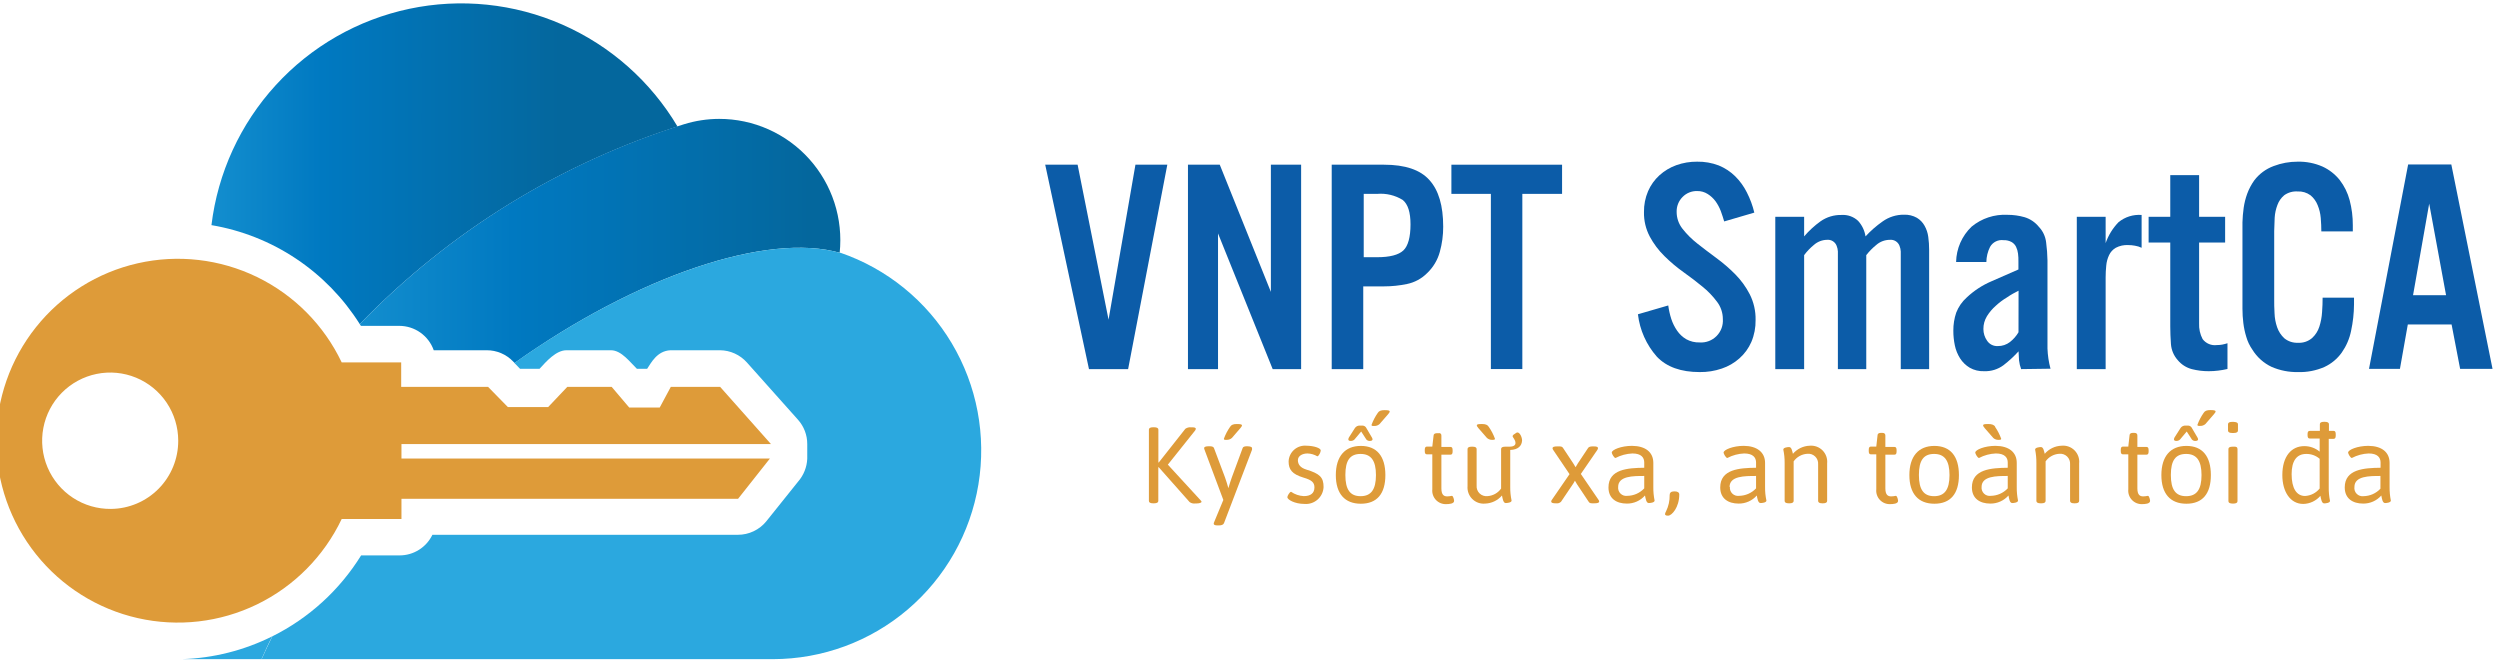 <svg width="200" height="53" viewBox="0 0 200 53" fill="none" xmlns="http://www.w3.org/2000/svg">
<g clip-path="url(#clip0)">
<path d="M90.249 29.529H87.118L83.617 13.176H86.209L88.684 25.573L90.835 13.176H93.385L90.249 29.529Z" fill="#0C5CA8"/>
<path d="M101.815 29.529L97.442 18.674V29.529H95.037V13.176H97.581L101.67 23.352V13.176H104.09V29.529H101.815Z" fill="#0C5CA8"/>
<path d="M115.456 18.135C115.458 18.814 115.368 19.491 115.187 20.145C115.01 20.799 114.656 21.39 114.165 21.854C113.724 22.296 113.162 22.598 112.551 22.722C111.949 22.847 111.337 22.91 110.722 22.91H109.06V29.529H106.537V13.176H110.722C112.415 13.176 113.625 13.586 114.353 14.405C115.095 15.225 115.456 16.464 115.456 18.135ZM112.841 17.952C112.841 16.971 112.632 16.335 112.217 15.995C111.605 15.619 110.889 15.449 110.173 15.51H109.098V20.577H110.173C111.185 20.577 111.884 20.393 112.266 20.038C112.648 19.682 112.841 18.965 112.841 17.952Z" fill="#0C5CA8"/>
<path d="M121.787 15.51V29.524H119.27V15.51H116.112V13.176H124.966V15.51H121.787Z" fill="#0C5CA8"/>
<path d="M140.447 25.6C140.458 26.203 140.343 26.802 140.108 27.357C139.89 27.858 139.565 28.305 139.156 28.667C138.745 29.033 138.264 29.312 137.741 29.486C137.173 29.679 136.577 29.774 135.977 29.766C134.476 29.766 133.331 29.357 132.551 28.537C131.711 27.587 131.182 26.402 131.034 25.142L133.46 24.436C133.508 24.802 133.589 25.162 133.702 25.514C133.812 25.849 133.969 26.167 134.17 26.457C134.36 26.733 134.607 26.965 134.896 27.136C135.225 27.318 135.596 27.407 135.972 27.395C136.221 27.412 136.47 27.375 136.704 27.287C136.937 27.198 137.149 27.061 137.325 26.884C137.501 26.706 137.637 26.493 137.724 26.259C137.81 26.024 137.846 25.774 137.828 25.524C137.828 25.026 137.666 24.541 137.365 24.145C137.027 23.691 136.633 23.281 136.192 22.927C135.719 22.538 135.213 22.15 134.675 21.768C134.136 21.384 133.629 20.957 133.158 20.49C132.691 20.034 132.295 19.509 131.986 18.933C131.665 18.328 131.504 17.65 131.518 16.965C131.509 16.392 131.621 15.822 131.846 15.295C132.056 14.811 132.366 14.378 132.755 14.023C133.148 13.668 133.607 13.393 134.105 13.214C134.64 13.023 135.205 12.928 135.773 12.934C136.362 12.924 136.948 13.026 137.499 13.236C137.986 13.435 138.43 13.726 138.807 14.093C139.189 14.471 139.507 14.91 139.748 15.392C140.011 15.905 140.212 16.448 140.345 17.009L137.935 17.715C137.86 17.451 137.768 17.176 137.661 16.879C137.554 16.599 137.411 16.335 137.236 16.092C137.066 15.866 136.857 15.672 136.617 15.521C136.365 15.36 136.071 15.277 135.773 15.284C135.555 15.278 135.338 15.317 135.136 15.4C134.934 15.482 134.752 15.606 134.6 15.764C134.446 15.919 134.325 16.104 134.245 16.308C134.164 16.512 134.126 16.73 134.132 16.949C134.13 17.44 134.295 17.918 134.6 18.302C134.944 18.74 135.34 19.134 135.778 19.477C136.251 19.849 136.757 20.237 137.295 20.631C137.834 21.025 138.341 21.461 138.812 21.935C139.283 22.41 139.679 22.956 139.985 23.552C140.303 24.187 140.462 24.89 140.447 25.6Z" fill="#0C5CA8"/>
<path d="M152.061 29.529V20.609C152.061 20.442 152.061 20.28 152.061 20.113C152.052 19.957 152.018 19.804 151.959 19.66C151.9 19.508 151.793 19.378 151.654 19.293C151.515 19.207 151.352 19.169 151.189 19.186C150.795 19.186 150.413 19.327 150.114 19.585C149.812 19.828 149.54 20.105 149.301 20.41V29.529H147.031V20.609C147.031 20.442 147.031 20.28 147.031 20.113C147.023 19.957 146.988 19.804 146.929 19.66C146.871 19.508 146.764 19.378 146.625 19.293C146.486 19.207 146.322 19.169 146.16 19.186C145.778 19.192 145.41 19.333 145.122 19.585C144.826 19.826 144.56 20.103 144.331 20.41V29.529H142.023V17.343H144.331V18.911C144.719 18.457 145.159 18.052 145.644 17.704C146.136 17.359 146.726 17.181 147.327 17.197C147.567 17.181 147.808 17.214 148.035 17.295C148.261 17.375 148.469 17.502 148.645 17.666C148.963 18.012 149.171 18.446 149.242 18.911C149.653 18.464 150.111 18.063 150.609 17.715C151.109 17.358 151.71 17.169 152.324 17.176C152.683 17.162 153.039 17.248 153.352 17.424C153.609 17.578 153.82 17.797 153.965 18.059C154.12 18.334 154.221 18.636 154.261 18.949C154.309 19.294 154.332 19.641 154.331 19.989V29.529H152.061Z" fill="#0C5CA8"/>
<path d="M161.69 29.529C161.606 29.303 161.55 29.068 161.523 28.828C161.523 28.591 161.485 28.354 161.485 28.106C161.116 28.51 160.713 28.881 160.28 29.216C159.832 29.549 159.283 29.718 158.726 29.696C158.323 29.712 157.924 29.615 157.575 29.416C157.264 29.229 157 28.973 156.805 28.667C156.604 28.348 156.461 27.996 156.386 27.627C156.306 27.244 156.266 26.853 156.267 26.462C156.262 25.968 156.34 25.475 156.499 25.007C156.681 24.542 156.97 24.126 157.343 23.794C157.922 23.25 158.592 22.812 159.323 22.501C160.087 22.167 160.813 21.849 161.474 21.558V20.922C161.474 20.717 161.474 20.501 161.442 20.285C161.42 20.099 161.367 19.917 161.286 19.747C161.207 19.582 161.079 19.447 160.92 19.358C160.724 19.253 160.503 19.203 160.28 19.213C160.068 19.185 159.852 19.222 159.66 19.318C159.468 19.414 159.31 19.565 159.204 19.752C159.016 20.127 158.915 20.54 158.909 20.959H156.488C156.498 20.43 156.612 19.908 156.824 19.423C157.037 18.938 157.343 18.5 157.725 18.135C158.531 17.467 159.559 17.128 160.603 17.186C161.063 17.185 161.521 17.248 161.964 17.375C162.409 17.509 162.805 17.774 163.099 18.135C163.43 18.478 163.638 18.922 163.691 19.396C163.754 19.872 163.79 20.35 163.798 20.83V26.22C163.798 26.759 163.798 27.298 163.798 27.88C163.817 28.426 163.898 28.969 164.04 29.497L161.69 29.529ZM161.485 23.255C161.195 23.401 160.883 23.568 160.555 23.794C160.232 23.986 159.931 24.212 159.656 24.468C159.384 24.707 159.149 24.985 158.957 25.293C158.767 25.602 158.669 25.959 158.672 26.322C158.671 26.658 158.774 26.986 158.968 27.26C159.061 27.399 159.189 27.512 159.339 27.587C159.489 27.661 159.656 27.695 159.823 27.686C160.177 27.692 160.523 27.576 160.802 27.357C161.075 27.144 161.305 26.88 161.48 26.581L161.485 23.255Z" fill="#0C5CA8"/>
<path d="M170.791 19.655C170.614 19.622 170.434 19.606 170.253 19.606C169.91 19.587 169.568 19.662 169.263 19.822C169.028 19.958 168.84 20.163 168.726 20.41C168.602 20.672 168.525 20.955 168.5 21.245C168.467 21.564 168.451 21.884 168.451 22.204V29.529H166.144V17.343H168.451V19.45C168.669 18.823 169.022 18.25 169.484 17.774C170.002 17.351 170.663 17.145 171.329 17.197V19.822C171.159 19.741 170.978 19.684 170.791 19.655Z" fill="#0C5CA8"/>
<path d="M177.461 29.648C177.208 29.68 176.953 29.697 176.698 29.696C176.241 29.698 175.785 29.642 175.342 29.529C174.899 29.411 174.504 29.157 174.212 28.802C173.898 28.447 173.709 27.998 173.675 27.524C173.642 27.034 173.621 26.565 173.621 26.117V19.402H171.889V17.343H173.621V14.012H175.928V17.343H178.01V19.402H175.928V25.869C175.908 26.305 176.005 26.739 176.208 27.125C176.338 27.3 176.513 27.436 176.713 27.52C176.914 27.605 177.133 27.634 177.348 27.605C177.495 27.606 177.64 27.593 177.784 27.567C177.924 27.539 178.062 27.503 178.198 27.459V29.518C177.962 29.578 177.709 29.615 177.461 29.648Z" fill="#0C5CA8"/>
<path d="M188.085 26.479C187.958 27.098 187.705 27.685 187.342 28.203C186.988 28.702 186.51 29.1 185.955 29.357C185.286 29.65 184.56 29.79 183.83 29.766C183.113 29.779 182.402 29.639 181.743 29.357C181.097 29.055 180.555 28.569 180.183 27.961C179.969 27.653 179.807 27.313 179.704 26.953C179.592 26.591 179.513 26.219 179.467 25.843C179.42 25.463 179.397 25.082 179.397 24.7V18.981C179.397 18.577 179.397 18.178 179.397 17.785C179.408 17.397 179.44 17.01 179.494 16.626C179.549 16.244 179.642 15.868 179.774 15.505C179.915 15.121 180.107 14.759 180.344 14.427C180.741 13.906 181.279 13.509 181.893 13.284C182.505 13.051 183.154 12.932 183.808 12.934C184.49 12.917 185.168 13.05 185.793 13.322C186.332 13.567 186.806 13.937 187.176 14.4C187.546 14.88 187.817 15.43 187.972 16.017C188.144 16.671 188.229 17.345 188.225 18.022V18.512H185.707C185.707 18.174 185.691 17.815 185.659 17.434C185.631 17.082 185.547 16.736 185.411 16.41C185.291 16.104 185.095 15.833 184.841 15.623C184.542 15.405 184.178 15.297 183.808 15.316C183.425 15.29 183.044 15.398 182.733 15.623C182.49 15.829 182.304 16.095 182.195 16.394C182.07 16.72 181.995 17.064 181.974 17.413C181.974 17.779 181.936 18.135 181.936 18.491V23.934C181.936 24.279 181.936 24.657 181.963 25.061C181.975 25.445 182.046 25.825 182.173 26.187C182.289 26.521 182.485 26.821 182.743 27.061C183.055 27.315 183.45 27.444 183.851 27.422C184.255 27.445 184.651 27.311 184.959 27.05C185.232 26.804 185.435 26.489 185.546 26.139C185.669 25.758 185.743 25.363 185.766 24.964C185.799 24.544 185.809 24.161 185.809 23.816H188.321V24.355C188.316 25.069 188.236 25.781 188.085 26.479Z" fill="#0C5CA8"/>
<path d="M196.81 29.508L196.127 25.956H192.625L191.995 29.508H189.521L192.652 13.155H196.105L199.402 29.508H196.81ZM194.335 16.292L193.044 23.616H195.685L194.335 16.292Z" fill="#0C5CA8"/>
<path d="M95.666 34.304C95.658 34.37 95.627 34.431 95.58 34.477L93.428 37.172L96.043 40.018C96.107 40.082 96.124 40.12 96.124 40.152C96.124 40.185 96.01 40.276 95.742 40.276H95.639C95.557 40.29 95.473 40.287 95.391 40.267C95.31 40.248 95.234 40.213 95.166 40.163L92.697 37.377H92.665V40.072C92.665 40.196 92.557 40.266 92.32 40.266H92.256C92.014 40.266 91.912 40.196 91.912 40.072V34.369C91.912 34.251 92.014 34.181 92.256 34.181H92.326C92.562 34.181 92.67 34.251 92.67 34.369V36.999H92.702L94.827 34.304C94.961 34.209 95.126 34.166 95.29 34.186H95.376C95.575 34.181 95.666 34.229 95.666 34.304Z" fill="#DE9B39"/>
<path d="M100.163 35.857C100.169 35.896 100.169 35.936 100.163 35.975L97.92 41.85C97.867 41.98 97.721 42.033 97.511 42.033H97.382C97.194 42.033 97.097 41.98 97.097 41.893C97.103 41.843 97.117 41.793 97.14 41.748L97.867 39.996L96.355 35.959C96.343 35.922 96.334 35.884 96.328 35.846C96.328 35.76 96.441 35.7 96.699 35.7H96.769C96.941 35.7 97.07 35.733 97.114 35.835L97.996 38.18C98.098 38.465 98.195 38.778 98.27 39.053C98.356 38.783 98.448 38.444 98.55 38.18L99.416 35.835C99.448 35.733 99.588 35.7 99.771 35.7C100.056 35.711 100.163 35.76 100.163 35.857ZM99.357 34.03C99.357 34.127 99.27 34.207 98.55 35.038C98.49 35.091 98.42 35.132 98.344 35.157C98.269 35.183 98.189 35.194 98.109 35.188C97.969 35.188 97.91 35.188 97.91 35.102C98.033 34.762 98.202 34.439 98.41 34.143C98.507 33.981 98.668 33.922 98.948 33.922C99.228 33.922 99.357 33.949 99.357 34.03Z" fill="#DE9B39"/>
<path d="M105.66 36.035C105.66 36.175 105.499 36.504 105.386 36.504C105.147 36.364 104.877 36.286 104.601 36.277C104.17 36.277 103.831 36.487 103.831 36.816C103.831 37.145 104.025 37.42 104.504 37.565C105.58 37.894 105.886 38.18 105.886 38.967C105.877 39.157 105.831 39.343 105.748 39.515C105.666 39.686 105.55 39.84 105.408 39.965C105.265 40.091 105.099 40.187 104.919 40.247C104.738 40.307 104.548 40.33 104.358 40.314C103.573 40.314 102.987 39.969 102.987 39.775C102.987 39.678 103.17 39.344 103.288 39.344C103.588 39.553 103.94 39.672 104.305 39.689C104.843 39.689 105.155 39.462 105.155 38.988C105.155 38.6 104.939 38.401 104.289 38.212C103.358 37.932 103.089 37.56 103.089 36.913C103.095 36.734 103.138 36.559 103.215 36.397C103.292 36.236 103.401 36.091 103.536 35.974C103.67 35.856 103.828 35.767 103.998 35.713C104.168 35.658 104.348 35.639 104.525 35.657C105.112 35.663 105.66 35.846 105.66 36.035Z" fill="#DE9B39"/>
<path d="M110.83 38.007C110.83 39.506 110.152 40.298 108.867 40.298C107.581 40.298 106.866 39.495 106.866 38.007C106.866 36.52 107.587 35.673 108.867 35.673C110.147 35.673 110.83 36.504 110.83 38.007ZM107.63 38.007C107.63 39.155 108.001 39.694 108.845 39.694C109.69 39.694 110.077 39.155 110.077 38.007C110.077 36.859 109.69 36.315 108.845 36.315C108.001 36.315 107.63 36.832 107.63 37.991V38.007ZM109.302 34.234L109.749 34.994C109.779 35.039 109.798 35.091 109.803 35.145C109.803 35.221 109.733 35.275 109.593 35.275C109.54 35.278 109.487 35.27 109.438 35.251C109.388 35.231 109.344 35.2 109.308 35.161L108.894 34.52L108.356 35.161C108.278 35.236 108.173 35.277 108.065 35.275C107.931 35.275 107.866 35.231 107.866 35.151C107.87 35.096 107.887 35.042 107.915 34.994L108.399 34.234C108.444 34.172 108.504 34.121 108.573 34.088C108.643 34.055 108.72 34.041 108.797 34.046H109.012C109.072 34.05 109.13 34.069 109.18 34.1C109.231 34.133 109.273 34.177 109.302 34.229V34.234ZM111.174 32.925C111.174 33.016 111.088 33.097 110.362 33.927C110.302 33.98 110.233 34.021 110.157 34.047C110.081 34.073 110.001 34.084 109.921 34.078C109.781 34.078 109.722 34.078 109.722 33.992C109.846 33.651 110.014 33.329 110.222 33.032C110.319 32.871 110.481 32.812 110.76 32.812C111.04 32.812 111.174 32.833 111.174 32.919V32.925Z" fill="#DE9B39"/>
<path d="M115.311 34.843V35.754H116.037C116.156 35.754 116.209 35.83 116.209 36.013V36.115C116.209 36.299 116.156 36.374 116.037 36.374H115.311V39.069C115.311 39.608 115.526 39.711 115.779 39.711C115.902 39.708 116.025 39.693 116.145 39.667C116.269 39.667 116.328 40.002 116.328 40.072C116.328 40.303 115.93 40.33 115.698 40.33C115.544 40.337 115.39 40.309 115.247 40.251C115.104 40.192 114.975 40.103 114.869 39.99C114.764 39.877 114.684 39.743 114.635 39.596C114.585 39.449 114.569 39.293 114.585 39.139V36.347H114.155C114.036 36.347 113.982 36.272 113.982 36.089V35.986C113.982 35.803 114.036 35.727 114.155 35.727H114.585L114.687 34.843C114.687 34.725 114.784 34.655 114.967 34.655H115.053C115.23 34.628 115.311 34.698 115.311 34.843Z" fill="#DE9B39"/>
<path d="M120.819 35.997V38.967C120.814 39.329 120.851 39.691 120.927 40.045C120.927 40.212 120.572 40.244 120.459 40.244C120.254 40.244 120.211 39.883 120.158 39.64C119.99 39.836 119.784 39.994 119.553 40.105C119.321 40.216 119.069 40.278 118.813 40.287C118.624 40.305 118.434 40.282 118.255 40.218C118.077 40.154 117.915 40.051 117.78 39.918C117.646 39.784 117.542 39.622 117.477 39.444C117.412 39.266 117.387 39.075 117.403 38.886V35.921C117.403 35.797 117.511 35.733 117.753 35.733H117.785C118.027 35.733 118.13 35.797 118.13 35.921V38.848C118.121 38.965 118.138 39.081 118.18 39.191C118.221 39.3 118.287 39.398 118.371 39.478C118.456 39.559 118.557 39.62 118.668 39.656C118.779 39.692 118.896 39.704 119.012 39.689C119.225 39.674 119.431 39.612 119.617 39.508C119.803 39.404 119.964 39.259 120.088 39.085V35.921C120.088 35.797 120.19 35.733 120.432 35.733H120.765C121.137 35.733 121.239 35.582 121.239 35.447C121.239 35.188 121.034 35.011 121.007 34.908C121.008 34.881 121.016 34.855 121.029 34.831C121.042 34.808 121.06 34.788 121.083 34.773L121.293 34.633C121.321 34.609 121.357 34.596 121.395 34.596C121.594 34.596 121.766 34.989 121.766 35.237C121.744 35.663 121.459 35.975 120.819 35.997ZM118.958 35.038C118.232 34.207 118.146 34.127 118.146 34.03C118.146 33.933 118.286 33.922 118.56 33.922C118.834 33.922 119.001 33.981 119.098 34.143C119.306 34.439 119.474 34.762 119.598 35.102C119.598 35.167 119.539 35.188 119.399 35.188C119.319 35.194 119.239 35.183 119.163 35.157C119.088 35.132 119.018 35.091 118.958 35.038Z" fill="#DE9B39"/>
<path d="M127.839 35.857C127.831 35.913 127.809 35.967 127.774 36.013L126.467 37.916L127.866 39.964C127.903 40.006 127.928 40.059 127.935 40.115C127.935 40.212 127.833 40.266 127.537 40.266H127.462C127.279 40.266 127.161 40.266 127.091 40.136L126.176 38.762C126.074 38.605 126.031 38.519 125.994 38.455C125.941 38.562 125.88 38.664 125.811 38.762L124.88 40.142C124.829 40.191 124.768 40.227 124.701 40.249C124.634 40.27 124.562 40.276 124.493 40.266H124.466C124.202 40.266 124.095 40.222 124.095 40.115C124.103 40.059 124.127 40.006 124.165 39.964L125.563 37.932L124.267 36.013C124.23 35.969 124.208 35.914 124.202 35.857C124.202 35.76 124.305 35.711 124.595 35.711H124.676C124.853 35.711 124.977 35.711 125.047 35.841L125.864 37.075C125.967 37.231 126.01 37.317 126.047 37.377C126.101 37.273 126.161 37.172 126.225 37.075L127.053 35.83C127.118 35.733 127.268 35.711 127.446 35.711H127.478C127.758 35.711 127.839 35.754 127.839 35.857Z" fill="#DE9B39"/>
<path d="M132.266 37.032V38.967C132.261 39.329 132.295 39.69 132.368 40.045C132.368 40.212 132.013 40.244 131.9 40.244C131.695 40.244 131.652 39.883 131.599 39.64C131.418 39.846 131.195 40.01 130.945 40.122C130.696 40.233 130.425 40.29 130.152 40.287C129.312 40.287 128.678 39.883 128.678 38.994C128.678 37.533 130.222 37.436 131.539 37.42V36.999C131.539 36.611 131.308 36.277 130.593 36.277C130.122 36.296 129.66 36.419 129.243 36.638C129.124 36.638 128.941 36.299 128.941 36.207C128.941 35.981 129.7 35.668 130.555 35.668C131.636 35.673 132.266 36.175 132.266 37.032ZM129.452 38.956C129.442 39.054 129.453 39.153 129.487 39.246C129.52 39.339 129.574 39.422 129.644 39.491C129.715 39.56 129.8 39.611 129.894 39.642C129.987 39.672 130.087 39.681 130.184 39.667C130.438 39.664 130.69 39.609 130.923 39.507C131.155 39.404 131.365 39.255 131.539 39.069V38.077C130.641 38.077 129.452 38.077 129.452 38.956Z" fill="#DE9B39"/>
<path d="M134.342 39.554C134.342 40.594 133.74 41.252 133.454 41.252C133.358 41.252 133.202 41.252 133.202 41.117C133.216 41.044 133.243 40.975 133.282 40.912C133.484 40.502 133.583 40.049 133.573 39.592C133.573 39.425 133.686 39.312 133.917 39.312H133.998C134.213 39.312 134.342 39.409 134.342 39.554Z" fill="#DE9B39"/>
<path d="M141.206 37.032V38.967C141.201 39.329 141.237 39.691 141.314 40.045C141.314 40.212 140.959 40.244 140.846 40.244C140.636 40.244 140.593 39.883 140.544 39.64C140.363 39.846 140.139 40.011 139.889 40.122C139.638 40.234 139.366 40.29 139.092 40.287C138.258 40.287 137.618 39.883 137.618 38.994C137.618 37.533 139.162 37.436 140.485 37.42V36.999C140.485 36.611 140.249 36.277 139.533 36.277C139.064 36.295 138.604 36.419 138.188 36.638C138.07 36.638 137.887 36.299 137.887 36.207C137.887 35.981 138.646 35.668 139.501 35.668C140.55 35.673 141.206 36.175 141.206 37.032ZM138.393 38.956C138.383 39.054 138.395 39.153 138.429 39.246C138.463 39.339 138.518 39.422 138.589 39.491C138.66 39.559 138.745 39.611 138.839 39.642C138.933 39.672 139.032 39.681 139.13 39.667C139.384 39.663 139.635 39.608 139.868 39.506C140.101 39.403 140.311 39.255 140.485 39.069V38.077C139.56 38.077 138.366 38.077 138.366 38.956H138.393Z" fill="#DE9B39"/>
<path d="M146.171 37.075V40.072C146.171 40.196 146.069 40.266 145.827 40.266H145.794C145.552 40.266 145.45 40.196 145.45 40.072V37.145C145.459 37.028 145.442 36.911 145.4 36.802C145.358 36.693 145.293 36.595 145.208 36.515C145.124 36.434 145.022 36.373 144.912 36.337C144.801 36.301 144.683 36.289 144.568 36.304C144.355 36.319 144.148 36.38 143.962 36.485C143.776 36.589 143.616 36.734 143.492 36.908V40.072C143.492 40.196 143.39 40.266 143.148 40.266H143.115C142.873 40.266 142.771 40.196 142.771 40.072V37.042C142.776 36.68 142.74 36.319 142.664 35.965C142.664 35.797 143.019 35.765 143.132 35.765C143.336 35.765 143.379 36.11 143.433 36.304C143.6 36.109 143.806 35.951 144.037 35.839C144.269 35.728 144.521 35.666 144.778 35.657C144.967 35.64 145.157 35.666 145.335 35.731C145.514 35.797 145.675 35.901 145.808 36.036C145.941 36.172 146.043 36.335 146.106 36.515C146.168 36.694 146.191 36.886 146.171 37.075Z" fill="#DE9B39"/>
<path d="M150.829 34.843V35.754H151.555C151.674 35.754 151.727 35.83 151.727 36.013V36.115C151.727 36.299 151.674 36.374 151.555 36.374H150.829V39.069C150.829 39.608 151.044 39.711 151.297 39.711C151.42 39.708 151.543 39.693 151.663 39.667C151.787 39.667 151.846 40.002 151.846 40.072C151.846 40.303 151.448 40.33 151.216 40.33C151.062 40.337 150.908 40.309 150.765 40.251C150.622 40.192 150.493 40.103 150.388 39.99C150.282 39.877 150.202 39.743 150.153 39.596C150.104 39.449 150.087 39.293 150.103 39.139V36.347H149.673C149.554 36.347 149.5 36.272 149.5 36.089V35.986C149.5 35.803 149.554 35.727 149.673 35.727H150.103L150.205 34.816C150.205 34.698 150.302 34.628 150.485 34.628H150.571C150.748 34.628 150.829 34.698 150.829 34.843Z" fill="#DE9B39"/>
<path d="M156.714 38.007C156.714 39.506 156.036 40.298 154.751 40.298C153.465 40.298 152.75 39.495 152.75 38.007C152.75 36.52 153.47 35.673 154.751 35.673C156.031 35.673 156.714 36.504 156.714 38.007ZM153.513 38.007C153.513 39.155 153.885 39.694 154.729 39.694C155.574 39.694 155.961 39.155 155.961 38.007C155.961 36.859 155.574 36.315 154.729 36.315C153.885 36.315 153.513 36.832 153.513 37.991V38.007Z" fill="#DE9B39"/>
<path d="M161.34 37.032V38.967C161.335 39.329 161.37 39.69 161.442 40.045C161.442 40.212 161.092 40.244 160.979 40.244C160.77 40.244 160.727 39.883 160.678 39.64C160.497 39.846 160.273 40.011 160.022 40.122C159.772 40.234 159.5 40.29 159.226 40.287C158.392 40.287 157.752 39.883 157.752 38.994C157.752 37.533 159.296 37.436 160.619 37.42V36.999C160.619 36.611 160.382 36.277 159.667 36.277C159.197 36.295 158.738 36.419 158.322 36.638C158.204 36.638 158.021 36.299 158.021 36.207C158.021 35.981 158.779 35.668 159.635 35.668C160.71 35.673 161.34 36.175 161.34 37.032ZM158.527 38.956C158.517 39.054 158.529 39.153 158.563 39.246C158.597 39.339 158.652 39.422 158.723 39.491C158.793 39.559 158.879 39.611 158.973 39.642C159.066 39.672 159.166 39.681 159.263 39.667C159.518 39.663 159.769 39.608 160.002 39.506C160.235 39.403 160.444 39.255 160.619 39.069V38.077C159.721 38.077 158.527 38.077 158.527 38.956ZM159.602 34.143C159.808 34.44 159.974 34.762 160.097 35.102C160.097 35.167 160.038 35.188 159.904 35.188C159.824 35.194 159.743 35.184 159.668 35.158C159.592 35.132 159.522 35.091 159.463 35.038C158.736 34.207 158.65 34.127 158.65 34.03C158.65 33.933 158.79 33.922 159.064 33.922C159.339 33.922 159.522 33.981 159.619 34.143H159.602Z" fill="#DE9B39"/>
<path d="M166.332 37.075V40.072C166.332 40.196 166.23 40.266 165.988 40.266H165.95C165.708 40.266 165.606 40.196 165.606 40.072V37.145C165.615 37.028 165.598 36.911 165.556 36.802C165.514 36.693 165.448 36.595 165.364 36.514C165.279 36.434 165.178 36.373 165.067 36.337C164.957 36.301 164.839 36.289 164.724 36.304C164.511 36.319 164.304 36.38 164.118 36.485C163.932 36.589 163.771 36.734 163.648 36.908V40.072C163.648 40.196 163.546 40.266 163.303 40.266H163.26C163.018 40.266 162.911 40.196 162.911 40.072V37.042C162.915 36.681 162.881 36.319 162.809 35.965C162.809 35.797 163.164 35.765 163.277 35.765C163.481 35.765 163.524 36.11 163.578 36.304C163.745 36.109 163.951 35.951 164.182 35.839C164.414 35.728 164.666 35.666 164.923 35.657C165.113 35.638 165.305 35.661 165.485 35.725C165.666 35.79 165.829 35.894 165.964 36.03C166.099 36.166 166.202 36.33 166.266 36.511C166.33 36.691 166.352 36.884 166.332 37.075Z" fill="#DE9B39"/>
<path d="M170.99 34.843V35.754H171.716C171.835 35.754 171.889 35.83 171.889 36.013V36.115C171.889 36.299 171.835 36.374 171.716 36.374H170.99V39.069C170.99 39.608 171.205 39.711 171.458 39.711C171.583 39.707 171.707 39.693 171.829 39.667C171.948 39.667 172.007 40.002 172.007 40.072C172.007 40.303 171.609 40.33 171.378 40.33C171.223 40.337 171.069 40.309 170.926 40.251C170.783 40.192 170.654 40.103 170.549 39.99C170.443 39.877 170.363 39.743 170.314 39.596C170.265 39.449 170.248 39.293 170.264 39.139V36.347H169.834C169.715 36.347 169.662 36.272 169.662 36.089V35.986C169.662 35.803 169.715 35.727 169.834 35.727H170.264L170.366 34.816C170.366 34.698 170.463 34.628 170.646 34.628H170.732C170.915 34.628 170.99 34.698 170.99 34.843Z" fill="#DE9B39"/>
<path d="M176.869 38.007C176.869 39.506 176.197 40.298 174.911 40.298C173.626 40.298 172.91 39.495 172.91 38.007C172.91 36.52 173.626 35.673 174.911 35.673C176.197 35.673 176.869 36.504 176.869 38.007ZM173.669 38.007C173.669 39.155 174.04 39.694 174.89 39.694C175.74 39.694 176.122 39.155 176.122 38.007C176.122 36.859 175.734 36.315 174.89 36.315C174.045 36.315 173.669 36.832 173.669 37.991V38.007ZM175.347 34.234L175.793 34.994C175.824 35.039 175.842 35.091 175.847 35.145C175.847 35.221 175.777 35.275 175.637 35.275C175.584 35.278 175.531 35.27 175.482 35.251C175.433 35.231 175.388 35.2 175.352 35.161L174.938 34.52L174.4 35.161C174.322 35.236 174.218 35.277 174.11 35.275C173.981 35.275 173.916 35.231 173.916 35.151C173.92 35.096 173.937 35.042 173.964 34.994L174.449 34.234C174.493 34.172 174.553 34.121 174.623 34.088C174.693 34.055 174.77 34.041 174.847 34.046H175.062C175.121 34.051 175.177 34.07 175.227 34.102C175.276 34.134 175.318 34.178 175.347 34.229V34.234ZM177.246 32.919C177.246 33.011 177.154 33.092 176.433 33.922C176.374 33.975 176.304 34.016 176.228 34.042C176.152 34.068 176.072 34.078 175.992 34.073C175.853 34.073 175.793 34.073 175.793 33.986C175.917 33.646 176.085 33.323 176.294 33.027C176.39 32.865 176.552 32.806 176.832 32.806C177.111 32.806 177.246 32.833 177.246 32.919Z" fill="#DE9B39"/>
<path d="M179.037 33.938V34.445C179.037 34.569 178.93 34.639 178.688 34.639H178.585C178.343 34.639 178.241 34.569 178.241 34.445V33.938C178.241 33.814 178.343 33.749 178.585 33.749H178.688C178.93 33.766 179.037 33.814 179.037 33.938ZM179 35.921V40.093C179 40.217 178.897 40.287 178.655 40.287H178.623C178.381 40.287 178.273 40.217 178.273 40.093V35.921C178.273 35.797 178.381 35.733 178.623 35.733H178.655C178.897 35.711 179 35.776 179 35.921Z" fill="#DE9B39"/>
<path d="M186.858 34.73V34.843C186.858 35.027 186.805 35.108 186.686 35.108H186.299V38.994C186.294 39.356 186.329 39.717 186.401 40.072C186.401 40.239 186.046 40.271 185.933 40.271C185.729 40.271 185.686 39.91 185.632 39.667C185.462 39.866 185.252 40.026 185.015 40.138C184.779 40.249 184.522 40.309 184.26 40.314C183.228 40.314 182.587 39.344 182.587 38.007C182.587 36.504 183.314 35.69 184.341 35.69C184.791 35.687 185.227 35.843 185.573 36.132V35.081H184.777C184.658 35.081 184.605 35 184.605 34.816V34.73C184.605 34.552 184.658 34.472 184.777 34.472H185.589V33.933C185.589 33.809 185.691 33.744 185.933 33.744H185.965C186.208 33.744 186.315 33.809 186.315 33.933V34.472H186.702C186.805 34.472 186.858 34.552 186.858 34.73ZM185.573 36.703C185.274 36.446 184.891 36.308 184.497 36.315C183.717 36.315 183.33 36.892 183.33 37.932C183.33 39.047 183.712 39.678 184.406 39.678C184.631 39.666 184.851 39.606 185.053 39.503C185.254 39.4 185.431 39.256 185.573 39.08V36.703Z" fill="#DE9B39"/>
<path d="M191.167 37.032V38.967C191.163 39.329 191.197 39.69 191.269 40.045C191.269 40.212 190.92 40.244 190.807 40.244C190.597 40.244 190.554 39.883 190.505 39.64C190.324 39.846 190.1 40.011 189.85 40.122C189.599 40.234 189.327 40.29 189.053 40.287C188.219 40.287 187.579 39.883 187.579 38.994C187.579 37.533 189.123 37.436 190.446 37.42V36.999C190.446 36.611 190.21 36.277 189.494 36.277C189.025 36.295 188.565 36.419 188.149 36.638C188.031 36.638 187.848 36.299 187.848 36.207C187.848 35.981 188.607 35.668 189.462 35.668C190.538 35.673 191.167 36.175 191.167 37.032ZM188.354 38.956C188.34 39.055 188.349 39.156 188.38 39.252C188.411 39.347 188.464 39.434 188.535 39.505C188.605 39.577 188.691 39.631 188.785 39.663C188.88 39.696 188.981 39.707 189.08 39.694C189.334 39.69 189.585 39.635 189.818 39.533C190.051 39.43 190.261 39.281 190.435 39.096V38.077C189.548 38.077 188.354 38.077 188.354 38.956Z" fill="#DE9B39"/>
<path d="M28.782 25.929C35.953 18.52 44.864 13.031 54.699 9.964C54.532 10.018 54.365 10.066 54.204 10.126C52.055 6.509 48.831 3.655 44.983 1.966C41.135 0.277 36.855 -0.164 32.745 0.705C28.634 1.574 24.898 3.71 22.059 6.814C19.221 9.917 17.422 13.832 16.916 18.011C19.338 18.419 21.648 19.336 23.692 20.7C25.737 22.065 27.472 23.846 28.782 25.929Z" fill="url(#paint0_linear)"/>
<path d="M28.782 25.929C28.814 25.977 28.847 26.02 28.874 26.069H31.951C32.553 26.071 33.141 26.259 33.633 26.608C34.125 26.958 34.498 27.451 34.699 28.02H38.938C39.332 28.018 39.721 28.097 40.084 28.251C40.446 28.404 40.774 28.63 41.047 28.915L41.17 29.039C50.95 22.086 61.358 18.555 67.216 20.232H67.173C67.316 18.878 67.172 17.509 66.753 16.215C66.333 14.92 65.645 13.728 64.736 12.717C63.826 11.706 62.714 10.898 61.473 10.346C60.231 9.793 58.887 9.509 57.528 9.511C56.574 9.513 55.626 9.659 54.715 9.942C44.872 13.014 35.956 18.51 28.782 25.929Z" fill="url(#paint1_linear)"/>
<path d="M14.554 52.732H20.923C21.197 52.118 21.461 51.509 21.784 50.905C19.534 52.03 17.067 52.653 14.554 52.732Z" fill="url(#paint2_linear)"/>
<path d="M67.216 20.232C61.358 18.555 50.95 22.086 41.154 29.039L41.601 29.502H43.166C43.704 28.915 44.484 28.02 45.318 28.02H48.879C49.723 28.02 50.439 29.017 50.95 29.502H51.773C52.085 29.039 52.553 28.074 53.634 28.02H57.598C58.005 28.023 58.406 28.112 58.777 28.28C59.147 28.448 59.479 28.692 59.75 28.995L63.838 33.577C64.317 34.111 64.582 34.804 64.58 35.523C64.58 35.787 64.58 36.601 64.58 36.708C64.549 37.374 64.295 38.01 63.86 38.514L61.304 41.705C61.029 42.043 60.682 42.315 60.288 42.501C59.895 42.688 59.465 42.784 59.029 42.783H34.592C34.354 43.277 33.981 43.695 33.517 43.986C33.052 44.278 32.515 44.433 31.967 44.432H28.89C27.169 47.209 24.71 49.45 21.789 50.905C21.488 51.509 21.203 52.118 20.929 52.732H61.165C61.391 52.732 61.617 52.732 61.842 52.732C65.789 52.727 69.606 51.321 72.614 48.761C75.623 46.202 77.628 42.657 78.273 38.756C78.918 34.855 78.162 30.851 76.138 27.456C74.115 24.061 70.955 21.496 67.222 20.215L67.216 20.232Z" fill="url(#paint3_linear)"/>
<path d="M61.675 35.523L57.609 30.947H53.666L52.778 32.601H50.336L48.932 30.947H45.387L43.854 32.563H40.627L39.045 30.947H32.095V28.99H27.335C25.916 26.01 23.529 23.603 20.564 22.162C17.599 20.721 14.234 20.334 11.021 21.062C7.807 21.791 4.936 23.593 2.88 26.172C0.823 28.751 -0.297 31.954 -0.297 35.256C-0.297 38.557 0.823 41.76 2.88 44.34C4.936 46.919 7.807 48.721 11.021 49.449C14.234 50.178 17.599 49.79 20.564 48.35C23.529 46.909 25.916 44.501 27.335 41.521H32.117V39.904H59.045L61.594 36.681H32.117V35.523H61.675ZM8.879 40.713C7.8 40.726 6.741 40.417 5.837 39.825C4.934 39.234 4.226 38.386 3.804 37.391C3.382 36.395 3.265 35.297 3.468 34.234C3.67 33.172 4.184 32.194 4.942 31.425C5.701 30.656 6.671 30.13 7.729 29.914C8.786 29.698 9.884 29.802 10.883 30.213C11.881 30.624 12.735 31.323 13.336 32.221C13.937 33.12 14.258 34.177 14.258 35.258C14.262 36.695 13.699 38.075 12.691 39.097C11.683 40.119 10.313 40.7 8.879 40.713Z" fill="#DE9B39"/>
</g>
<defs>
<linearGradient id="paint0_linear" x1="5.98" y1="13.09" x2="44.822" y2="13.09" gradientUnits="userSpaceOnUse">
<stop stop-color="#2BA8DF"/>
<stop offset="0.51" stop-color="#0079C1"/>
<stop offset="1" stop-color="#04679D"/>
</linearGradient>
<linearGradient id="paint1_linear" x1="13.129" y1="19.283" x2="64.806" y2="19.283" gradientUnits="userSpaceOnUse">
<stop stop-color="#2BA8DF"/>
<stop offset="0.54" stop-color="#0079C1"/>
<stop offset="1" stop-color="#04679D"/>
</linearGradient>
<linearGradient id="paint2_linear" x1="339.161" y1="280.214" x2="1033.7" y2="280.214" gradientUnits="userSpaceOnUse">
<stop stop-color="#2BA8DF"/>
<stop offset="0.54" stop-color="#0079C1"/>
<stop offset="1" stop-color="#04679D"/>
</linearGradient>
<linearGradient id="paint3_linear" x1="5264.88" y1="3201.53" x2="11428.2" y2="3201.53" gradientUnits="userSpaceOnUse">
<stop stop-color="#2BA8DF"/>
<stop offset="0.54" stop-color="#0079C1"/>
<stop offset="1" stop-color="#04679D"/>
</linearGradient>
<clipPath id="clip0">
<rect width="200" height="53" fill="white"/>
</clipPath>
</defs>
</svg>
